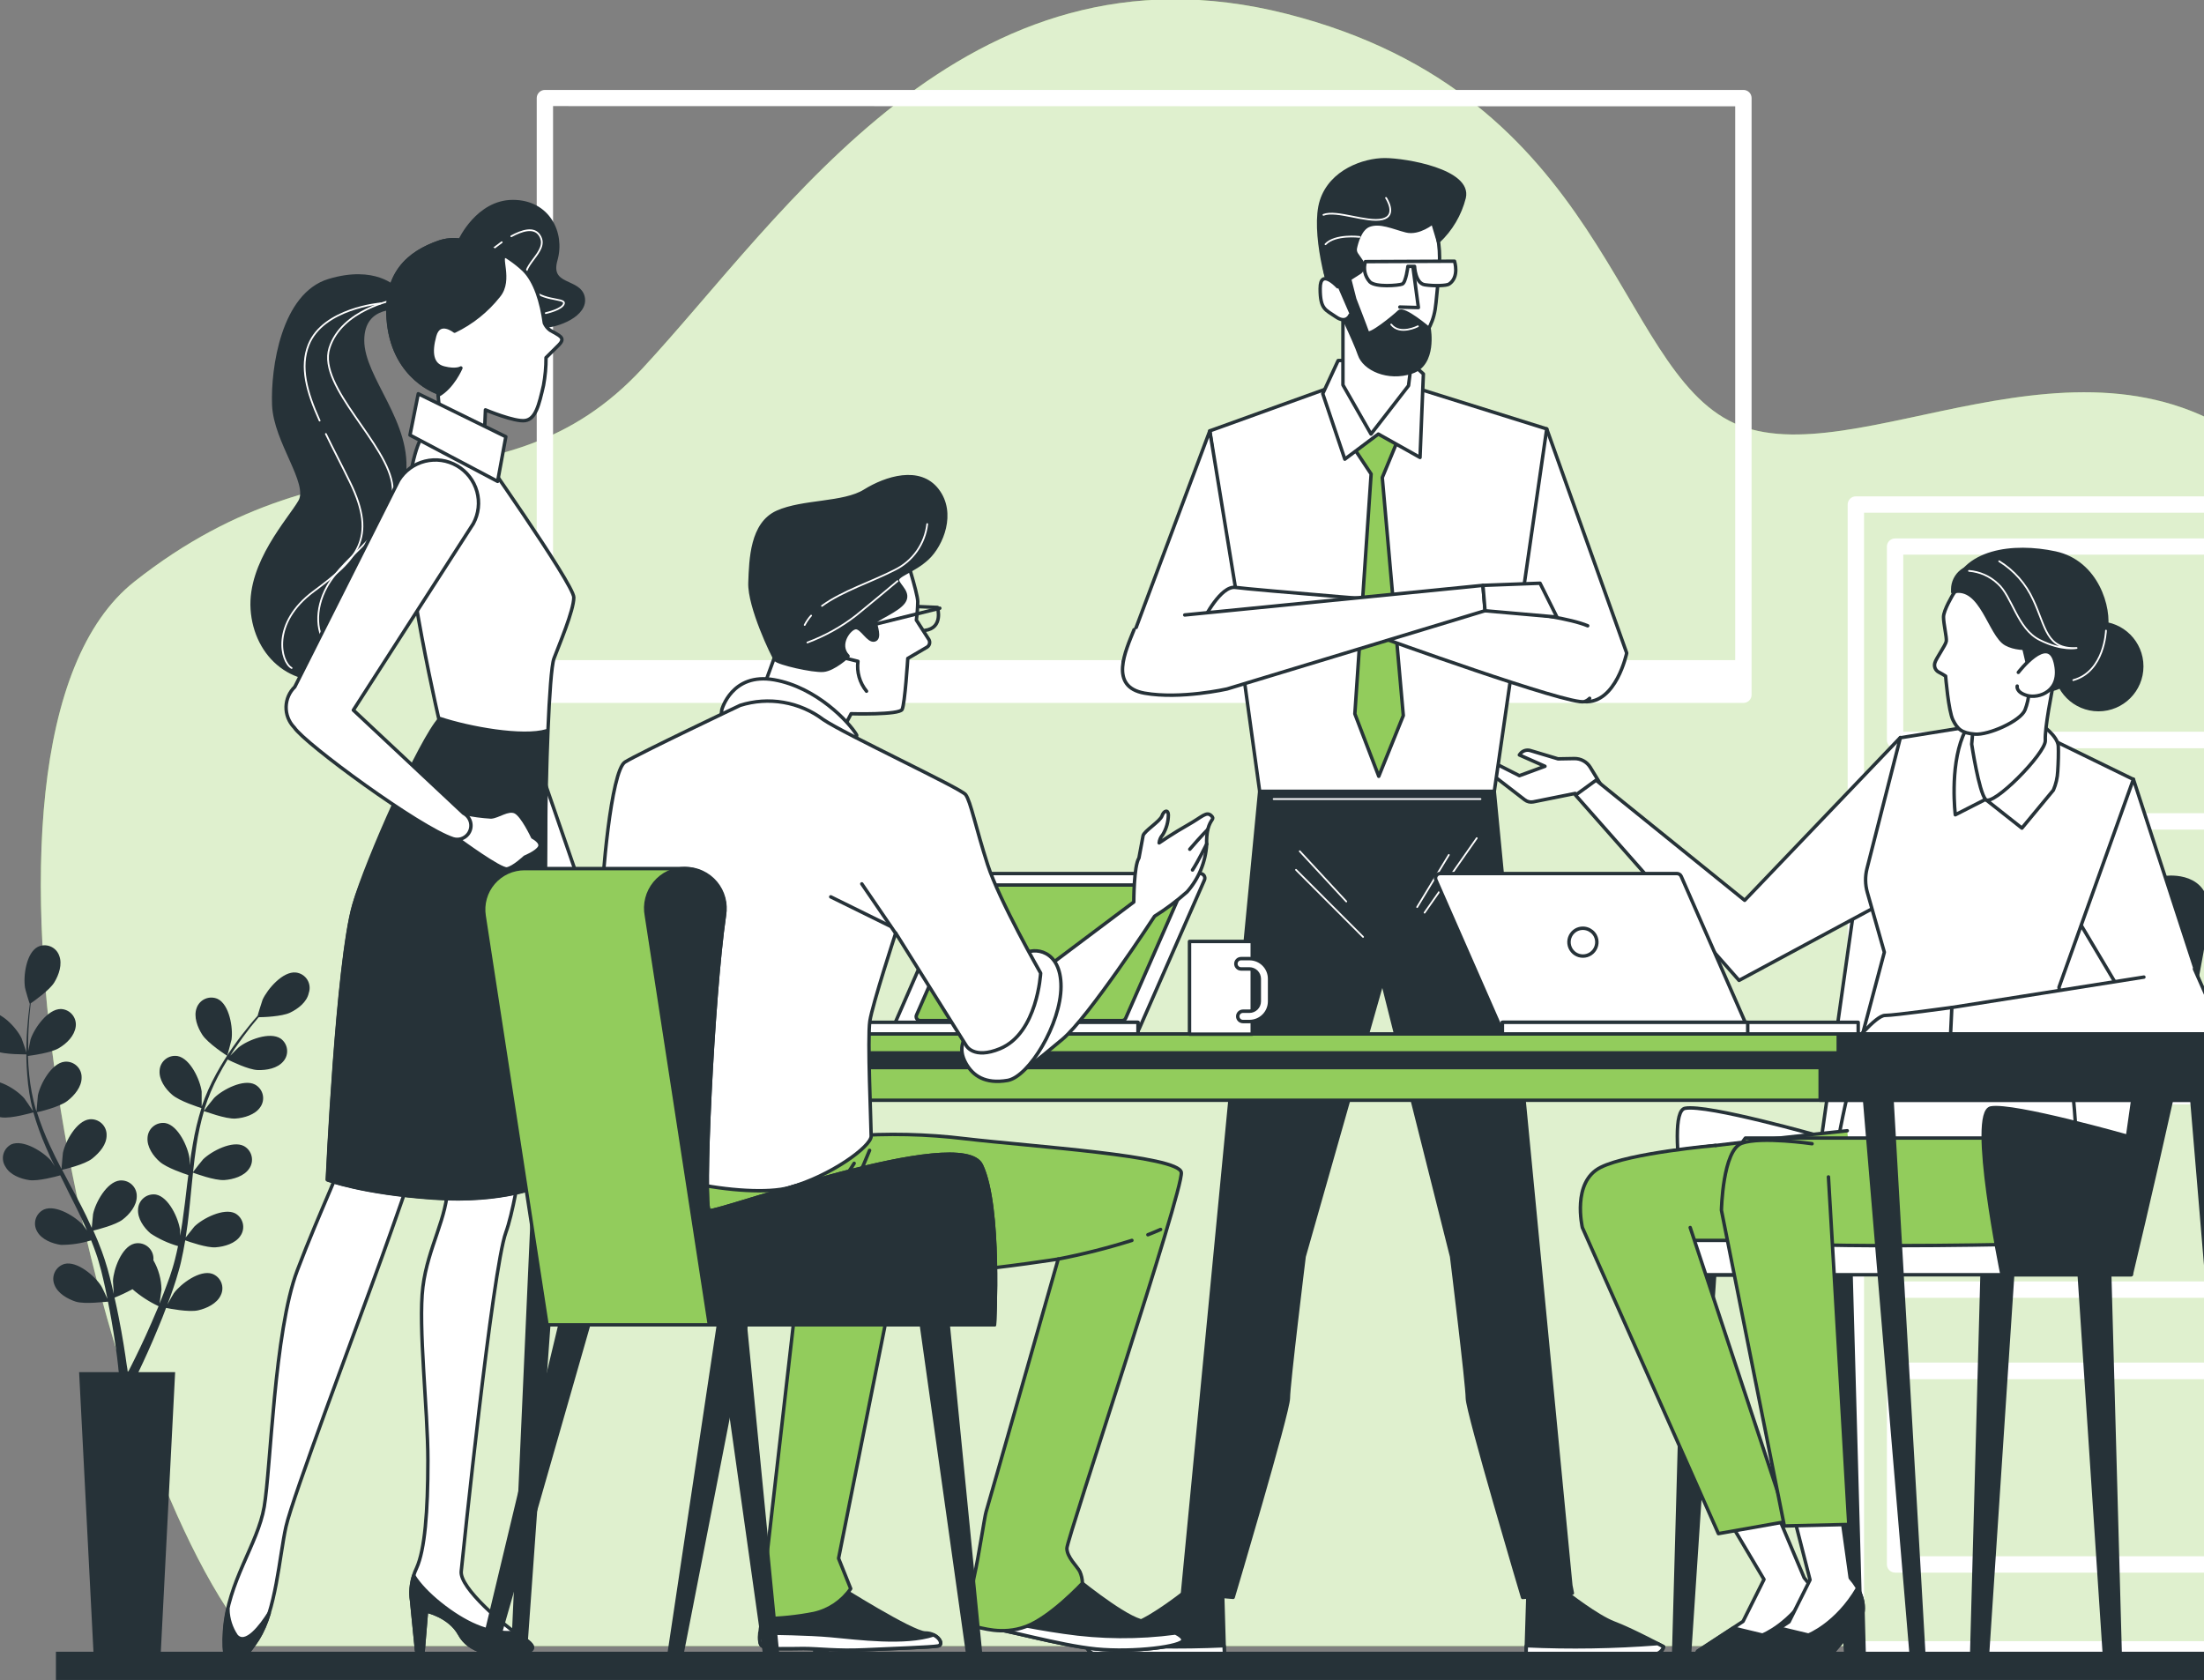 <svg width="640" height="488" viewBox="0 0 640 488" fill="none" xmlns="http://www.w3.org/2000/svg">
<rect x="0" y="0" width="640" height="488" fill="#808080" stroke="none"/>
<g clip-path="url(#clip0_225_40)">
<path d="M651.697 478.064C656.503 460.485 672.157 401.476 682.79 341.71C695.464 270.356 706.558 172.073 655.828 130.841C605.099 89.608 538.502 138.774 503.623 122.923C468.744 107.072 467.164 27.785 373.589 4.016C280.014 -19.752 227.72 62.663 186.504 107.056C145.289 151.448 99.266 121.327 39.056 168.896C-20.529 215.939 30.003 428.964 74.066 478.064H651.697Z" fill="#92CC5C"/>
<path opacity="0.7" d="M651.697 478.064C656.503 460.485 672.157 401.476 682.79 341.71C695.464 270.356 706.558 172.073 655.828 130.841C605.099 89.608 538.502 138.774 503.623 122.923C468.744 107.072 467.164 27.785 373.589 4.016C280.014 -19.752 227.72 62.663 186.504 107.056C145.289 151.448 99.266 121.327 39.056 168.896C-20.529 215.939 30.003 428.964 74.066 478.064H651.697Z" fill="white"/>
<path d="M668.108 144.157H538.897C538.269 144.161 537.669 144.412 537.225 144.856C536.782 145.299 536.531 145.9 536.526 146.527V479.019C536.526 479.649 536.776 480.254 537.22 480.701C537.664 481.148 538.266 481.401 538.897 481.406H668.108C668.741 481.406 669.348 481.154 669.795 480.707C670.243 480.259 670.494 479.652 670.494 479.019V146.527C670.49 145.897 670.237 145.294 669.789 144.85C669.342 144.406 668.738 144.157 668.108 144.157ZM665.737 476.649H541.283V148.914H665.737V476.649Z" fill="white"/>
<path d="M550.303 217.321H656.717C657.03 217.321 657.339 217.26 657.628 217.139C657.917 217.019 658.179 216.843 658.399 216.621C658.619 216.4 658.793 216.136 658.912 215.847C659.03 215.557 659.09 215.247 659.087 214.935V158.757C659.09 158.445 659.03 158.136 658.911 157.847C658.793 157.559 658.619 157.296 658.398 157.076C658.177 156.855 657.915 156.681 657.627 156.562C657.338 156.444 657.029 156.384 656.717 156.387H550.303C549.991 156.384 549.681 156.444 549.391 156.562C549.102 156.68 548.838 156.855 548.617 157.075C548.395 157.295 548.219 157.557 548.098 157.846C547.978 158.135 547.916 158.444 547.917 158.757V214.935C547.917 215.568 548.168 216.175 548.616 216.622C549.063 217.07 549.67 217.321 550.303 217.321ZM552.673 161.094H654.33V212.515H552.673V161.094Z" fill="white"/>
<path d="M550.303 297.12H656.717C657.029 297.122 657.338 297.062 657.627 296.944C657.915 296.825 658.177 296.651 658.398 296.43C658.619 296.21 658.793 295.947 658.911 295.659C659.03 295.37 659.09 295.061 659.087 294.749V238.571C659.09 238.259 659.03 237.949 658.912 237.659C658.793 237.37 658.619 237.106 658.399 236.885C658.179 236.663 657.917 236.487 657.628 236.367C657.339 236.246 657.03 236.185 656.717 236.185H550.303C549.67 236.185 549.063 236.436 548.616 236.884C548.168 237.331 547.917 237.938 547.917 238.571V294.749C547.916 295.062 547.978 295.371 548.098 295.66C548.219 295.949 548.395 296.211 548.617 296.431C548.838 296.651 549.102 296.826 549.391 296.944C549.681 297.062 549.991 297.122 550.303 297.12ZM552.673 240.942H654.33V292.379H552.673V240.942Z" fill="white"/>
<path d="M550.303 376.934H656.717C657.346 376.934 657.949 376.684 658.393 376.24C658.838 375.795 659.087 375.192 659.087 374.564V318.369C659.087 317.741 658.838 317.138 658.393 316.693C657.949 316.249 657.346 315.999 656.717 315.999H550.303C549.673 315.999 549.068 316.248 548.621 316.692C548.174 317.136 547.921 317.739 547.917 318.369V374.564C547.921 375.194 548.174 375.797 548.621 376.241C549.068 376.685 549.673 376.934 550.303 376.934ZM552.673 320.756H654.33V372.177H552.673V320.756Z" fill="white"/>
<path d="M550.303 456.749H656.717C657.03 456.749 657.339 456.687 657.628 456.567C657.917 456.446 658.179 456.27 658.399 456.049C658.619 455.827 658.794 455.563 658.912 455.274C659.03 454.985 659.09 454.675 659.088 454.362V398.118C659.09 397.806 659.03 397.497 658.912 397.208C658.793 396.92 658.619 396.658 658.398 396.437C658.178 396.217 657.915 396.042 657.627 395.924C657.338 395.805 657.029 395.746 656.717 395.748H550.303C549.991 395.746 549.681 395.805 549.391 395.924C549.102 396.042 548.839 396.216 548.617 396.436C548.395 396.657 548.219 396.919 548.099 397.207C547.979 397.496 547.917 397.805 547.917 398.118V454.296C547.908 454.615 547.963 454.932 548.079 455.23C548.195 455.527 548.369 455.798 548.592 456.026C548.815 456.255 549.081 456.437 549.375 456.561C549.669 456.685 549.984 456.749 550.303 456.749ZM552.674 400.571H654.331V451.992H552.674V400.571Z" fill="white"/>
<path d="M506.256 26.122H158.226C157.609 26.122 157.016 26.362 156.573 26.793C156.13 27.223 155.873 27.809 155.856 28.426V201.783C155.856 202.096 155.918 202.405 156.038 202.694C156.158 202.983 156.334 203.245 156.556 203.465C156.778 203.685 157.041 203.86 157.331 203.978C157.62 204.096 157.93 204.156 158.243 204.153H506.256C506.568 204.156 506.878 204.096 507.166 203.977C507.455 203.859 507.717 203.685 507.937 203.464C508.158 203.243 508.332 202.981 508.451 202.693C508.569 202.404 508.629 202.095 508.627 201.783V28.426C508.614 27.808 508.358 27.219 507.914 26.788C507.471 26.357 506.875 26.117 506.256 26.122ZM503.87 30.879V191.726H160.596V30.813L503.87 30.879Z" fill="white"/>
<path d="M584.524 368.951L577.034 482.064C576.993 482.639 576.736 483.177 576.315 483.571C575.894 483.965 575.339 484.185 574.763 484.187C574.46 484.188 574.16 484.127 573.88 484.008C573.601 483.89 573.349 483.716 573.139 483.498C572.928 483.28 572.764 483.021 572.655 482.738C572.547 482.455 572.497 482.153 572.508 481.85L575.586 368.951H584.524Z" fill="#263238" stroke="#263238" stroke-linecap="round" stroke-linejoin="round"/>
<path d="M603.683 368.951L611.172 482.064C611.21 482.638 611.463 483.176 611.882 483.57C612.3 483.964 612.853 484.184 613.427 484.187C613.731 484.188 614.032 484.127 614.312 484.008C614.592 483.89 614.846 483.717 615.057 483.499C615.269 483.281 615.435 483.023 615.545 482.74C615.655 482.456 615.708 482.154 615.699 481.85L612.588 369.017L603.683 368.951Z" fill="#263238" stroke="#263238" stroke-linecap="round" stroke-linejoin="round"/>
<path d="M528.593 368.951L536.082 482.064C536.12 482.638 536.373 483.176 536.792 483.57C537.21 483.964 537.762 484.184 538.337 484.187C538.641 484.188 538.942 484.127 539.222 484.008C539.502 483.89 539.755 483.717 539.967 483.499C540.179 483.281 540.345 483.023 540.455 482.74C540.565 482.456 540.617 482.154 540.609 481.85L537.481 369.017L528.593 368.951Z" fill="#263238" stroke="#263238" stroke-linecap="round" stroke-linejoin="round"/>
<path d="M497.993 368.951L490.504 482.064C490.463 482.639 490.206 483.177 489.785 483.571C489.363 483.965 488.809 484.185 488.233 484.187C487.929 484.185 487.63 484.123 487.351 484.004C487.072 483.885 486.819 483.712 486.608 483.494C486.397 483.277 486.231 483.019 486.12 482.737C486.008 482.455 485.955 482.153 485.961 481.85L489.089 369.017L497.993 368.951Z" fill="#263238" stroke="#263238" stroke-linecap="round" stroke-linejoin="round"/>
<path d="M628.472 254.916C628.472 254.916 553.744 252.118 547.423 252.118C541.102 252.118 539.637 254.916 539.637 254.916L528.971 330.122C528.971 330.122 495.804 320.657 489.303 321.892C482.801 323.126 492.512 370.317 492.512 370.317H530.041L530.716 367.486H615.452L637.953 260.299C636.587 255.393 628.472 254.916 628.472 254.916Z" fill="white" stroke="#263238" stroke-linecap="round" stroke-linejoin="round"/>
<path d="M600.029 301.959C600.029 301.959 607.633 351.339 598.91 357.1C597.56 357.989 590.235 362.202 583.388 361.511C577.89 360.951 539.045 361.511 539.045 361.511C539.045 361.511 533.646 351.24 532.559 343.668C531.473 336.097 539.966 303.605 539.966 303.605L600.029 301.959Z" fill="white" stroke="#263238" stroke-linecap="round" stroke-linejoin="round"/>
<path d="M536.411 328.41C536.411 328.41 480.184 334.253 477.534 335.833C474.884 337.414 462.72 348.03 464.81 354.927C466.901 361.824 461.633 362.35 466.456 363.42C471.279 364.49 539.637 364.474 539.637 364.474" fill="#92CC5C"/>
<path d="M536.411 328.41C536.411 328.41 480.184 334.253 477.534 335.833C474.884 337.414 462.72 348.03 464.81 354.927C466.901 361.824 461.633 362.35 466.456 363.42C471.279 364.49 539.637 364.474 539.637 364.474" stroke="#263238" stroke-linecap="round" stroke-linejoin="round"/>
<path d="M485.27 370.235H618.876V360.26H485.27V370.235Z" fill="white" stroke="#263238" stroke-linecap="round" stroke-linejoin="round"/>
<path d="M587.322 330.533H506.833C506.833 330.533 502.602 335.307 502.059 345.347C501.516 355.388 502.602 357.544 510.026 360.161C517.449 362.778 583.388 361.445 583.388 361.445" fill="#92CC5C"/>
<path d="M587.322 330.533H506.833C506.833 330.533 502.602 335.307 502.059 345.347C501.516 355.388 502.602 357.544 510.026 360.161C517.449 362.778 583.388 361.445 583.388 361.445" stroke="#263238" stroke-linecap="round" stroke-linejoin="round"/>
<path d="M523.902 458.263L515.474 438.297L501.664 440.914L512.232 458.724L506.141 470.921L492.973 479.529C492.973 479.529 491.443 481.044 498.027 480.533C504.611 480.023 518.272 480.533 518.272 480.533L526.881 470.41C526.881 470.41 530.008 465.258 523.902 458.263Z" fill="white" stroke="#263238" stroke-linecap="round" stroke-linejoin="round"/>
<path d="M527.589 466.987L527.934 480.04H525.877L523.128 473.521L527.589 466.987Z" fill="#263238" stroke="#263238" stroke-linecap="round" stroke-linejoin="round"/>
<path d="M518.289 480.599L526.897 470.476C526.897 470.476 529.119 466.707 526.058 461.275C519.935 471.744 511.787 474.888 511.787 474.888L503.294 472.847L492.99 479.595C492.99 479.595 491.459 481.109 498.043 480.599C504.627 480.089 518.289 480.599 518.289 480.599Z" fill="#263238" stroke="#263238" stroke-linecap="round" stroke-linejoin="round"/>
<path d="M490.8 356.524L519.029 441.869L498.997 445.424L459.493 356.54C459.493 356.54 456.317 343.273 464.794 339.043C473.27 334.813 498.207 332.673 498.207 332.673" fill="#92CC5C"/>
<path d="M490.8 356.524L519.029 441.869L498.997 445.424L459.493 356.54C459.493 356.54 456.317 343.273 464.794 339.043C473.27 334.813 498.207 332.673 498.207 332.673" stroke="#263238" stroke-linecap="round" stroke-linejoin="round"/>
<path d="M581.347 370.218C581.347 370.218 571.619 322.962 578.137 321.793C584.655 320.624 617.806 330.023 617.806 330.023L628.472 254.916C628.472 254.916 639.731 253.138 640.916 263.146C642.101 273.154 618.876 370.218 618.876 370.218H581.347Z" fill="#263238" stroke="#263238" stroke-linecap="round" stroke-linejoin="round"/>
<path d="M466.802 231.082L461.781 222.852C461.298 222.064 460.617 221.415 459.805 220.971C458.994 220.526 458.081 220.301 457.156 220.317L452.432 220.399L444.35 217.98C443.837 217.83 443.291 217.836 442.781 217.997C442.271 218.159 441.82 218.468 441.486 218.885L441.19 219.264L448.63 222.556L441.206 225.288L433.322 221.288C433.011 221.129 432.654 221.085 432.314 221.163C431.974 221.241 431.672 221.437 431.462 221.716C431.223 222.027 431.116 222.419 431.166 222.808C431.215 223.196 431.416 223.55 431.726 223.79L442.754 232.3C443.099 232.569 443.499 232.761 443.924 232.863C444.35 232.965 444.793 232.975 445.223 232.893L457.42 230.44L460.827 234.16L466.802 231.082Z" fill="white" stroke="#263238" stroke-linecap="round" stroke-linejoin="round"/>
<path d="M551.834 214.194L506.619 261.484L463.46 226.605L457.502 230.934L504.989 284.742L546.155 262.57L551.834 214.194Z" fill="white" stroke="#263238" stroke-linecap="round" stroke-linejoin="round"/>
<path d="M619.485 226.276L643.187 299.111L622.744 299.704L602.416 265.516C602.416 265.516 613.839 231.033 619.485 226.276Z" fill="white" stroke="#263238" stroke-linecap="round" stroke-linejoin="round"/>
<path d="M593.692 213.766L619.485 226.358L597.889 286.75L600.441 303.588L539.967 303.687L547.176 276.561L542.238 259.179C541.597 256.924 541.563 254.539 542.139 252.266L551.818 214.276L577.232 210.194L593.692 213.766Z" fill="white" stroke="#263238" stroke-linecap="round" stroke-linejoin="round"/>
<path d="M592.457 210.227C592.457 210.227 597.527 213.651 597.692 216.696C597.774 218.49 597.692 221.634 597.527 224.037C597.436 225.915 597.007 227.761 596.26 229.485L587.124 240.514L576.557 232.168L567.784 236.645C567.784 236.645 566.138 223.198 569.973 213.815C573.808 204.433 590.499 207.873 592.457 210.227Z" fill="white" stroke="#263238" stroke-linecap="round" stroke-linejoin="round"/>
<path d="M599.716 184.138C599.716 184.138 597.642 191.594 596.671 196.532C595.7 201.47 593.741 211.346 593.922 215.05C594.103 218.753 578.516 234.522 576.557 232.168C574.598 229.815 572.541 216.136 572.541 216.136L574.483 194.014C574.483 194.014 594.795 171.513 599.716 184.138Z" fill="white" stroke="#263238" stroke-linecap="round" stroke-linejoin="round"/>
<path d="M567.142 172.616C567.142 172.616 564.36 177.208 564.36 179.2C564.36 181.192 565.331 185.093 565.167 186.228C565.002 187.364 562.237 191.166 561.875 192.45C561.693 192.973 561.708 193.544 561.917 194.056C562.126 194.568 562.515 194.986 563.011 195.232C563.683 195.576 564.337 195.955 564.969 196.368C564.969 196.368 565.792 206.507 567.109 209.124C568.426 211.741 569.562 212.894 573.479 213.223C577.397 213.552 586.729 209.454 588.03 206.178C589.33 202.902 589.511 198.985 589.676 194.244C589.84 189.504 586.565 182.722 584.112 176.254C581.66 169.785 571.389 166.23 567.142 172.616Z" fill="white" stroke="#263238" stroke-linecap="round" stroke-linejoin="round"/>
<path d="M609.362 206.096C616.298 206.096 621.921 200.473 621.921 193.537C621.921 186.601 616.298 180.978 609.362 180.978C602.426 180.978 596.803 186.601 596.803 193.537C596.803 200.473 602.426 206.096 609.362 206.096Z" fill="#263238" stroke="#263238" stroke-linecap="round" stroke-linejoin="round"/>
<path d="M567.076 171.908C567.076 171.908 572.129 167.546 581.215 176.221C590.301 184.895 586.845 197.438 592.918 200.038C598.992 202.639 610.234 189.636 611.535 183.15C612.835 176.665 608.934 163.217 596.803 160.617C584.672 158.016 569.809 159.794 567.076 171.908Z" fill="#263238" stroke="#263238" stroke-linecap="round" stroke-linejoin="round"/>
<path d="M567.076 171.908C566.968 170.888 567.095 169.857 567.445 168.893C567.796 167.929 568.362 167.058 569.1 166.345C569.838 165.633 570.728 165.098 571.704 164.781C572.679 164.465 573.714 164.375 574.73 164.518C582.96 164.962 583.816 177.949 588.145 183.151C592.474 188.352 594.647 187.479 594.647 187.479C594.647 187.479 587.289 189.636 582.516 187.035C577.742 184.434 575.438 169.769 567.076 171.908Z" fill="#263238" stroke="#263238" stroke-linecap="round" stroke-linejoin="round"/>
<path d="M580.524 163.003C584.854 165.678 588.292 169.58 590.4 174.213C594.136 182.13 594.136 188.665 603.008 188.204C603.008 188.204 598.811 189.142 592.276 185.866C585.742 182.591 584.343 173.274 580.145 169.538C577.856 167.371 574.893 166.052 571.751 165.802" stroke="white" stroke-width="0.5" stroke-linecap="round" stroke-linejoin="round"/>
<path d="M611.535 183.15C611.535 183.15 611.156 195.035 602.037 197.536" stroke="white" stroke-width="0.5" stroke-linecap="round" stroke-linejoin="round"/>
<path d="M586.087 195.281C586.087 195.281 594.778 183.908 596.819 192.401C598.86 200.894 591.881 202.968 588.589 201.997C585.297 201.026 585.758 199.265 585.758 199.265" fill="white"/>
<path d="M586.087 195.281C586.087 195.281 594.778 183.908 596.819 192.401C598.86 200.894 591.881 202.968 588.589 201.997C585.297 201.026 585.758 199.265 585.758 199.265" stroke="#263238" stroke-linecap="round" stroke-linejoin="round"/>
<path d="M566.747 292.609C566.747 292.609 550.155 294.914 547.39 294.914C544.625 294.914 537.711 303.67 537.711 303.67H568.13L566.747 292.609Z" fill="white" stroke="#263238" stroke-linecap="round" stroke-linejoin="round"/>
<path d="M637.229 281.449L643.187 294.881C643.454 295.671 643.531 296.514 643.411 297.34C643.29 298.166 642.977 298.952 642.496 299.633C642.014 300.315 641.379 300.874 640.641 301.263C639.903 301.653 639.084 301.863 638.249 301.876L566.319 302.288L566.78 292.609L622.546 283.787" fill="white"/>
<path d="M637.229 281.449L643.187 294.881C643.454 295.671 643.531 296.514 643.411 297.34C643.29 298.166 642.977 298.952 642.496 299.633C642.014 300.315 641.379 300.874 640.641 301.263C639.903 301.653 639.084 301.863 638.249 301.876L566.319 302.288L566.78 292.609L622.546 283.787" stroke="#263238" stroke-linecap="round" stroke-linejoin="round"/>
<path d="M540.954 466.987L541.3 480.04H539.242L536.493 473.521L540.954 466.987Z" fill="#263238" stroke="#263238" stroke-linecap="round" stroke-linejoin="round"/>
<path d="M537.267 458.263L534.617 439.268L520.824 440.157L525.597 458.855L519.507 471.052L506.339 479.661C506.339 479.661 504.825 481.175 511.409 480.665C517.993 480.155 531.654 480.665 531.654 480.665L540.263 470.542C540.263 470.542 543.374 465.258 537.267 458.263Z" fill="white" stroke="#263238" stroke-linecap="round" stroke-linejoin="round"/>
<path d="M531.654 480.599L540.263 470.476C540.263 470.476 542.485 466.707 539.407 461.275C533.284 471.744 525.136 474.888 525.136 474.888L516.659 472.847L506.339 479.595C506.339 479.595 504.825 481.109 511.409 480.599C517.993 480.089 531.654 480.599 531.654 480.599Z" fill="#263238" stroke="#263238" stroke-linecap="round" stroke-linejoin="round"/>
<path d="M530.946 341.825L536.855 442.758L518.14 443.202L499.87 351.503C499.87 351.503 500.216 334.039 505.795 332.031C511.375 330.023 526.189 332.179 526.189 332.179" fill="#92CC5C"/>
<path d="M530.946 341.825L536.855 442.758L518.14 443.202L499.87 351.503C499.87 351.503 500.216 334.039 505.795 332.031C511.375 330.023 526.189 332.179 526.189 332.179" stroke="#263238" stroke-linecap="round" stroke-linejoin="round"/>
<path d="M449.14 124.569L472.365 189.669C472.365 189.669 469.304 204.4 460.086 203.791C450.869 203.182 448.416 190.278 445.964 188.434C443.511 186.591 439.824 172.468 439.824 172.468L449.14 124.569Z" fill="white" stroke="#263238" stroke-linecap="round" stroke-linejoin="round"/>
<path d="M389.061 111.517L351.302 125.145L365.787 229.848H433.915L449.14 124.569L408.385 111.813L389.061 111.517Z" fill="white" stroke="#263238" stroke-linecap="round" stroke-linejoin="round"/>
<path d="M392.699 129.458L398.147 137.672L393.423 207.33L400.369 225.469L407.496 207.824L401.39 138.709L406.295 126.841L399.497 117.903L392.699 129.458Z" fill="#92CC5C" stroke="#263238" stroke-linecap="round" stroke-linejoin="round"/>
<path d="M400.238 126.067L390.51 133.359L384.107 114.348L388.568 104.719L408.468 104.241L413.323 108.603L412.352 132.865L400.238 126.067Z" fill="white" stroke="#263238" stroke-linecap="round" stroke-linejoin="round"/>
<path d="M410.525 99.781L409.011 112.01L398.114 126.067L389.967 111.813V88.884C389.967 88.884 404.237 92.456 410.525 99.781Z" fill="white" stroke="#263238" stroke-linecap="round" stroke-linejoin="round"/>
<path d="M384.37 74.366C384.37 63.256 392.469 54.252 402.476 54.252C412.484 54.252 418.031 63.75 418.031 74.86C418.031 78.448 417.29 84.605 416.994 87.88C416.484 93.476 414.788 95.847 411.48 100.867C400.633 117.327 391.728 93.18 387.168 85.065C385.323 81.802 384.359 78.115 384.37 74.366Z" fill="white" stroke="#263238" stroke-linecap="round" stroke-linejoin="round"/>
<path d="M410.344 77.856L411.875 89.328L406.492 89.18" fill="white"/>
<path d="M410.344 77.856L411.875 89.328L406.492 89.18" stroke="#263238" stroke-linecap="round" stroke-linejoin="round"/>
<path d="M422.36 75.864L396.485 75.98C396.167 76.986 396.118 78.058 396.343 79.089C396.569 80.12 397.06 81.074 397.769 81.856C399.415 83.502 406.114 82.926 407.184 82.498C408.254 82.07 408.83 77.362 408.83 77.362H410.756C410.756 77.362 410.97 82.3 413.735 82.712C416.5 83.123 420.105 82.991 420.796 82.498C423.858 80.44 422.36 75.864 422.36 75.864Z" fill="white" stroke="#263238" stroke-linecap="round" stroke-linejoin="round"/>
<path d="M387.563 86.925C387.563 86.925 393.39 98.859 394.773 102.99C396.155 107.122 403.003 110.348 409.932 108.043C416.862 105.739 414.986 95.484 414.986 95.484C414.986 95.484 407.628 89.197 406.262 90.546C404.896 91.896 397.522 97.904 397.061 96.522C396.6 95.139 393.39 86.876 393.39 86.876L391.892 81.016L394.97 79.041C395.415 78.671 395.704 78.147 395.78 77.574C395.856 77.001 395.714 76.42 395.382 75.947L393.933 73.856C393.755 73.6 393.629 73.311 393.564 73.005C393.499 72.7 393.496 72.385 393.555 72.078C393.933 70.284 394.97 66.564 397.374 65.494C400.666 64.128 404.665 66.12 408.352 67.042C412.039 67.963 416.039 64.638 416.039 64.638L417.685 70.103C421.335 66.678 423.928 62.28 425.158 57.429C427.002 49.611 408.155 46.401 402.114 46.401C396.073 46.401 386.493 49.693 383.728 58.351C380.963 67.009 385.934 85.378 387.563 86.925Z" fill="#263238" stroke="#263238" stroke-linecap="round" stroke-linejoin="round"/>
<path d="M402.476 57.478C402.476 57.478 405.9 62.614 401.406 63.684C396.913 64.754 388.156 60.902 384.304 62.4" stroke="white" stroke-width="0.5" stroke-linecap="round" stroke-linejoin="round"/>
<path d="M394.773 68.803C394.773 68.803 387.728 67.947 384.897 70.943" stroke="white" stroke-width="0.5" stroke-linecap="round" stroke-linejoin="round"/>
<path d="M411.727 94.76C411.727 94.76 406.542 97.46 403.974 94.25" stroke="white" stroke-width="0.5" stroke-linecap="round" stroke-linejoin="round"/>
<path d="M388.436 83.288C388.436 83.288 383.35 77.691 383.35 83.798C383.35 89.904 384.88 89.904 387.925 92.028C390.971 94.151 392.008 91.518 392.008 91.518" fill="white"/>
<path d="M388.436 83.288C388.436 83.288 383.35 77.691 383.35 83.798C383.35 89.904 384.88 89.904 387.925 92.028C390.971 94.151 392.008 91.518 392.008 91.518" stroke="#263238" stroke-linecap="round" stroke-linejoin="round"/>
<path d="M456.35 462.707H456.58L456.136 460.469L433.915 229.864H365.787L343.385 462.691H343.632L358.084 463.925C358.084 463.925 374.116 410.101 374.116 406.085C374.116 402.069 378.691 364.935 378.691 364.935L401.423 285.021L421.52 364.935C421.52 364.935 426.096 402.151 426.096 406.085C426.096 410.019 442.145 463.958 442.145 463.958L455.741 462.789H456.35V462.707Z" fill="#263238" stroke="#263238" stroke-linecap="round" stroke-linejoin="round"/>
<path d="M428.829 243.427L413.669 265.072" stroke="white" stroke-width="0.5" stroke-linecap="round" stroke-linejoin="round"/>
<path d="M420.714 248.299L411.513 263.459" stroke="white" stroke-width="0.5" stroke-linecap="round" stroke-linejoin="round"/>
<path d="M377.424 247.229L390.938 261.829" stroke="white" stroke-width="0.5" stroke-linecap="round" stroke-linejoin="round"/>
<path d="M376.338 252.628L395.81 272.117" stroke="white" stroke-width="0.5" stroke-linecap="round" stroke-linejoin="round"/>
<path d="M369.836 232.07H429.915" stroke="white" stroke-width="0.5" stroke-linecap="round" stroke-linejoin="round"/>
<path d="M343.632 462.691C343.632 462.691 334.957 469.522 329.953 471.398C324.95 473.274 315.6 478.262 315.6 478.262C315.6 478.262 315.6 481.389 323.715 481.389H355.565L355.022 462.691H343.632Z" fill="#263238" stroke="#263238" stroke-linecap="round" stroke-linejoin="round"/>
<path d="M355.45 477.982C342.731 478.563 329.989 478.36 317.296 477.373L315.65 478.262C315.65 478.262 315.65 481.389 323.764 481.389H355.615L355.45 477.982Z" fill="white" stroke="#263238" stroke-linecap="round" stroke-linejoin="round"/>
<path d="M455.033 462.691C455.033 462.691 463.724 469.522 468.711 471.398C473.699 473.274 483.081 478.262 483.081 478.262C483.081 478.262 483.081 481.389 474.95 481.389H443.116L443.692 462.691H455.033Z" fill="#263238" stroke="#263238" stroke-linecap="round" stroke-linejoin="round"/>
<path d="M443.215 477.982C455.933 478.563 468.676 478.36 481.369 477.373L483.015 478.262C483.015 478.262 483.015 481.389 474.884 481.389H443.116L443.215 477.982Z" fill="white" stroke="#263238" stroke-linecap="round" stroke-linejoin="round"/>
<path d="M351.302 125.146L326.217 192.121H350.282L359.269 173.851L351.302 125.146Z" fill="white" stroke="#263238" stroke-linecap="round" stroke-linejoin="round"/>
<path d="M461.041 181.751C451 177.603 418.788 175.546 417.109 175.546C415.43 175.546 363.071 171.233 358.775 170.608C354.479 169.982 349.557 179.826 349.557 179.826L372.272 179.2L399.909 184.731C399.909 184.731 455.873 204.993 460.086 203.775C460.661 203.583 461.18 203.256 461.601 202.82" fill="white"/>
<path d="M461.041 181.751C451 177.603 418.788 175.546 417.109 175.546C415.43 175.546 363.071 171.233 358.775 170.608C354.479 169.982 349.557 179.826 349.557 179.826L372.272 179.2L399.909 184.731C399.909 184.731 455.873 204.993 460.086 203.775C460.661 203.583 461.18 203.256 461.601 202.82" stroke="#263238" stroke-linecap="round" stroke-linejoin="round"/>
<path d="M344.027 178.608L430.606 170.015L431.232 177.373L356.306 200.104C356.306 200.104 342.809 203.166 332.357 201.322C321.905 199.479 326.843 189.043 329.295 182.904" fill="white"/>
<path d="M344.027 178.608L430.606 170.015L431.232 177.373L356.306 200.104C356.306 200.104 342.809 203.166 332.357 201.322C321.905 199.479 326.843 189.043 329.295 182.904" stroke="#263238" stroke-linecap="round" stroke-linejoin="round"/>
<path d="M430.623 170.015L447.198 169.39L452.103 179.217L431.232 177.389L430.623 170.015Z" fill="white" stroke="#263238" stroke-linecap="round" stroke-linejoin="round"/>
<path d="M541.02 314.435L555.159 482.772C555.196 483.023 555.285 483.263 555.418 483.479C555.552 483.694 555.728 483.88 555.936 484.025C556.144 484.17 556.38 484.271 556.628 484.321C556.877 484.372 557.133 484.371 557.381 484.319C557.805 484.214 558.176 483.96 558.427 483.603C558.678 483.246 558.792 482.811 558.747 482.377L549.118 314.485L541.02 314.435Z" fill="#263238" stroke="#263238" stroke-linecap="round" stroke-linejoin="round"/>
<path d="M636.044 314.435L650.232 483.331C650.267 483.583 650.354 483.825 650.487 484.042C650.62 484.259 650.796 484.446 651.005 484.591C651.214 484.736 651.45 484.837 651.699 484.886C651.949 484.936 652.206 484.933 652.454 484.879C652.878 484.774 653.249 484.52 653.5 484.163C653.751 483.806 653.865 483.37 653.82 482.936L644.158 314.435H636.044Z" fill="#263238" stroke="#263238" stroke-linecap="round" stroke-linejoin="round"/>
<path d="M243.901 314.435L236.51 481.307C236.469 481.745 236.586 482.182 236.839 482.542C237.093 482.901 237.466 483.158 237.893 483.266C238.137 483.328 238.392 483.338 238.641 483.294C238.889 483.249 239.125 483.152 239.333 483.008C239.541 482.865 239.715 482.678 239.844 482.461C239.973 482.244 240.054 482.002 240.082 481.751L252.048 314.435H243.901Z" fill="#263238" stroke="#263238" stroke-linecap="round" stroke-linejoin="round"/>
<path d="M156.317 314.435L148.877 480.681C148.84 481.121 148.961 481.559 149.217 481.917C149.473 482.276 149.849 482.532 150.276 482.64C150.521 482.7 150.775 482.708 151.022 482.662C151.27 482.616 151.505 482.519 151.712 482.376C151.919 482.232 152.093 482.047 152.223 481.832C152.353 481.616 152.435 481.375 152.465 481.126L164.382 314.369L156.317 314.435Z" fill="#263238" stroke="#263238" stroke-linecap="round" stroke-linejoin="round"/>
<path d="M654.545 305.103H151.05V319.554H654.545V305.103Z" fill="#92CC5C" stroke="#263238" stroke-linecap="round" stroke-linejoin="round"/>
<path d="M654.545 305.103H151.05V310.057H654.545V305.103Z" fill="#263238" stroke="#263238" stroke-linecap="round" stroke-linejoin="round"/>
<path d="M654.528 305.103H528.543V319.554H654.528V305.103Z" fill="#263238" stroke="#263238" stroke-linecap="round" stroke-linejoin="round"/>
<path d="M659.022 300.296H146.556V305.81H659.022V300.296Z" fill="#92CC5C" stroke="#263238" stroke-linecap="round" stroke-linejoin="round"/>
<path d="M659.005 300.296H533.794V305.81H659.005V300.296Z" fill="#263238" stroke="#263238" stroke-linecap="round" stroke-linejoin="round"/>
<path d="M260.706 299.802H329.476C329.738 299.804 329.995 299.729 330.215 299.585C330.435 299.442 330.607 299.237 330.711 298.996L349.755 255.574C349.842 255.371 349.878 255.149 349.858 254.928C349.838 254.707 349.763 254.495 349.641 254.31C349.518 254.126 349.352 253.975 349.156 253.87C348.96 253.766 348.742 253.713 348.52 253.714H279.751C279.493 253.714 279.241 253.789 279.025 253.929C278.808 254.069 278.637 254.269 278.532 254.504L259.554 297.926C259.465 298.124 259.426 298.341 259.441 298.557C259.455 298.774 259.521 298.983 259.635 299.168C259.748 299.353 259.905 299.508 260.092 299.618C260.279 299.729 260.49 299.792 260.706 299.802Z" fill="white" stroke="#263238" stroke-linecap="round" stroke-linejoin="round"/>
<path d="M267.159 296.412H325.838C326.058 296.411 326.273 296.348 326.457 296.228C326.641 296.108 326.786 295.937 326.875 295.737L343.121 258.685C343.209 258.51 343.251 258.316 343.241 258.12C343.232 257.925 343.172 257.735 343.068 257.569C342.964 257.404 342.818 257.268 342.646 257.175C342.474 257.082 342.28 257.035 342.085 257.039H283.405C283.18 257.038 282.961 257.102 282.773 257.225C282.586 257.348 282.439 257.524 282.351 257.731L266.138 294.815C266.062 294.987 266.029 295.174 266.044 295.362C266.058 295.549 266.118 295.73 266.219 295.888C266.32 296.046 266.459 296.177 266.623 296.268C266.787 296.359 266.971 296.409 267.159 296.412Z" fill="#92CC5C" stroke="#263238" stroke-linecap="round" stroke-linejoin="round"/>
<path d="M330.431 296.922H227.111V300.296H330.431V296.922Z" fill="white" stroke="#263238" stroke-linecap="round" stroke-linejoin="round"/>
<path d="M330.447 296.922H280.359V300.296H330.447V296.922Z" fill="white" stroke="#263238" stroke-linecap="round" stroke-linejoin="round"/>
<path d="M363.631 273.433H345.409V300.362H363.631V273.433Z" fill="white" stroke="#263238" stroke-linecap="round" stroke-linejoin="round"/>
<path d="M362.824 296.692H360.915C360.518 296.692 360.137 296.534 359.856 296.253C359.575 295.972 359.417 295.591 359.417 295.194C359.417 294.796 359.575 294.415 359.856 294.135C360.137 293.854 360.518 293.696 360.915 293.696H362.824C363.578 293.691 364.3 293.39 364.833 292.857C365.366 292.324 365.667 291.602 365.672 290.848V284.264C365.667 283.51 365.366 282.789 364.833 282.255C364.3 281.722 363.578 281.421 362.824 281.417H360.372C360.175 281.417 359.98 281.378 359.798 281.303C359.617 281.227 359.452 281.117 359.313 280.978C359.173 280.839 359.063 280.674 358.988 280.492C358.913 280.31 358.874 280.115 358.874 279.919C358.874 279.722 358.913 279.527 358.988 279.346C359.063 279.164 359.173 278.999 359.313 278.86C359.452 278.721 359.617 278.61 359.798 278.535C359.98 278.46 360.175 278.421 360.372 278.421H362.824C363.592 278.421 364.351 278.572 365.06 278.866C365.769 279.159 366.413 279.59 366.956 280.132C367.499 280.675 367.929 281.319 368.223 282.028C368.516 282.737 368.667 283.497 368.667 284.264V290.848C368.667 291.616 368.516 292.375 368.223 293.084C367.929 293.793 367.499 294.437 366.956 294.98C366.413 295.523 365.769 295.953 365.06 296.247C364.351 296.54 363.592 296.692 362.824 296.692Z" fill="white" stroke="#263238" stroke-linecap="round" stroke-linejoin="round"/>
<path d="M505.993 299.802H437.223C436.964 299.801 436.71 299.724 436.494 299.581C436.278 299.438 436.108 299.234 436.005 298.996L416.961 255.574C416.874 255.372 416.838 255.151 416.858 254.932C416.877 254.713 416.95 254.501 417.07 254.317C417.191 254.133 417.355 253.982 417.549 253.876C417.742 253.771 417.959 253.715 418.179 253.714H486.949C487.209 253.713 487.464 253.787 487.683 253.927C487.902 254.067 488.076 254.268 488.183 254.504L507.228 297.926C507.314 298.131 507.349 298.353 507.329 298.575C507.309 298.796 507.235 299.009 507.112 299.194C506.99 299.38 506.824 299.533 506.629 299.639C506.434 299.745 506.215 299.801 505.993 299.802Z" fill="white" stroke="#263238" stroke-linecap="round" stroke-linejoin="round"/>
<path d="M436.269 300.296H539.588V296.922H436.269V300.296Z" fill="white" stroke="#263238" stroke-linecap="round" stroke-linejoin="round"/>
<path d="M436.269 300.296H507.508V296.922H436.269V300.296Z" fill="white" stroke="#263238" stroke-linecap="round" stroke-linejoin="round"/>
<path d="M463.23 271.738C463.603 272.443 463.759 273.242 463.68 274.035C463.6 274.828 463.288 275.58 462.783 276.197C462.278 276.814 461.602 277.268 460.839 277.502C460.077 277.736 459.263 277.74 458.499 277.513C457.735 277.286 457.054 276.839 456.543 276.227C456.032 275.615 455.713 274.866 455.626 274.073C455.539 273.281 455.687 272.48 456.053 271.772C456.419 271.064 456.986 270.479 457.683 270.092C458.637 269.577 459.757 269.46 460.797 269.769C461.836 270.077 462.711 270.786 463.23 271.738Z" fill="white" stroke="#263238" stroke-linecap="round" stroke-linejoin="round"/>
<path d="M141.651 143.926L146.721 194.014L169.765 260.726L161.88 265.236L134.82 204.17L121.306 151.745C121.306 151.745 120.171 135.976 125.816 133.639C131.462 131.301 139.396 133.787 141.651 143.926Z" fill="white" stroke="#263238" stroke-linecap="round" stroke-linejoin="round"/>
<path d="M169.831 260.792C169.831 260.792 174.9 271.508 175.476 274.322C176.053 277.137 176.629 282.882 174.407 285.449C171.724 288.544 169.271 286.157 169.271 286.157C169.271 286.157 162.506 284.511 162.506 278.832C162.506 273.154 161.946 265.302 161.946 265.302L169.831 260.792Z" fill="white" stroke="#263238" stroke-linecap="round" stroke-linejoin="round"/>
<path d="M164.3 277.598L173.797 280.067" stroke="#263238" stroke-linecap="round" stroke-linejoin="round"/>
<path d="M166.572 271.195L169.271 275.441C169.271 275.441 162.983 286.19 166.358 283.375C169.732 280.561 176.036 277.137 175.476 274.322C174.523 271.369 173.265 268.522 171.724 265.829" fill="white"/>
<path d="M166.572 271.195L169.271 275.441C169.271 275.441 162.983 286.19 166.358 283.375C169.732 280.561 176.036 277.137 175.476 274.322C174.523 271.369 173.265 268.522 171.724 265.829" stroke="#263238" stroke-linecap="round" stroke-linejoin="round"/>
<path d="M114.706 83.732C114.706 83.732 108.912 77.477 95.546 81.493C82.181 85.51 79.086 106.908 79.498 117.59C79.909 128.273 90.197 140.321 87.086 145.671C83.975 151.02 72.371 163.497 73.26 176.945C74.148 190.393 85.292 201.01 101.34 196.104C117.389 191.199 114.706 171.563 111.513 164.386C108.319 157.209 115.084 154.131 117.307 138.527C119.529 122.923 105.274 110.002 105.274 98.859C105.274 87.715 116.796 89.509 116.796 89.509L114.706 83.732Z" fill="#263238" stroke="#263238" stroke-linecap="round" stroke-linejoin="round"/>
<path d="M94.625 126.034C96.732 130.38 99.184 135.021 101.62 140.025C109.752 156.617 103.398 162.608 91.037 171.793C78.675 180.978 81.506 192.269 84.683 194.014" stroke="white" stroke-width="0.5" stroke-linecap="round" stroke-linejoin="round"/>
<path d="M110.459 88.127C110.459 88.127 93.868 89.542 89.621 100.126C87.053 106.562 89.028 113.771 92.814 122.166" stroke="white" stroke-width="0.5" stroke-linecap="round" stroke-linejoin="round"/>
<path d="M98.328 189.882C99.605 190.362 100.966 190.575 102.328 190.508" stroke="white" stroke-width="0.5" stroke-linecap="round" stroke-linejoin="round"/>
<path d="M114.706 87.024C114.706 87.024 99.168 89.839 95.645 101.13C92.123 112.422 112.945 129.112 113.998 141.391C115.052 153.67 100.221 160.847 94.954 170.377C91.251 177.06 91.662 184.418 95.563 188.121" stroke="white" stroke-width="0.5" stroke-linecap="round" stroke-linejoin="round"/>
<path d="M154.572 314.287C154.572 314.287 150.737 347.405 146.885 357.972C143.034 368.539 134.409 451.58 133.931 456.386C133.454 461.193 146.408 472.221 151.692 475.595C156.975 478.969 154.572 479.908 148.811 480.385C143.05 480.862 136.334 479.908 133.454 474.624C130.573 469.34 123.841 467.908 123.841 467.908L122.887 479.43H120.961L119.529 465.028C119.039 461.758 119.538 458.416 120.961 455.432C123.364 450.148 124.253 439.103 124.253 424.158C124.253 409.212 121.372 385.263 122.804 373.741C124.236 362.219 130.014 353.577 130.014 343.981C130.014 334.385 130.491 319.982 130.491 319.982L154.572 314.287Z" fill="white" stroke="#263238" stroke-linecap="round" stroke-linejoin="round"/>
<path d="M119.529 465.028C119.147 462.551 119.355 460.018 120.138 457.637C123.117 462.674 131.66 469.505 138.244 472.221C141.814 473.766 145.706 474.422 149.585 474.13C150.358 474.706 151.083 475.2 151.692 475.595C156.975 478.887 154.572 479.908 148.811 480.385C143.05 480.862 136.335 479.908 133.454 474.624C130.574 469.34 123.841 467.908 123.841 467.908L122.887 479.43H120.961L119.529 465.028Z" fill="#263238" stroke="#263238" stroke-linecap="round" stroke-linejoin="round"/>
<path d="M126.722 319.571C126.722 319.571 118.492 344.047 110.887 365.165C103.283 386.283 84.963 434.774 83.037 443.416C81.111 452.057 80.156 467.908 74.807 476.073C69.457 484.237 64.24 488.072 65.194 473.669C66.149 459.267 74.807 448.7 76.716 437.655C78.626 426.61 79.597 386.777 86.312 369.017C93.028 351.256 100.238 336.854 101.126 331.57C101.783 326.312 102.102 321.018 102.081 315.719L126.722 319.571Z" fill="white" stroke="#263238" stroke-linecap="round" stroke-linejoin="round"/>
<path d="M66.182 467.497C66.253 470.212 67.098 472.85 68.618 475.101C71.383 478.196 75.844 472.188 78.165 468.517C77.406 471.165 76.299 473.7 74.873 476.056C69.589 484.204 64.306 488.055 65.26 473.653C65.419 471.581 65.727 469.524 66.182 467.497Z" fill="#263238" stroke="#263238" stroke-linecap="round" stroke-linejoin="round"/>
<path d="M122.936 126.363C122.936 126.363 120.056 128.766 118.13 145.095C116.204 161.423 128.22 212.301 128.22 212.301C128.22 212.301 107.579 246.11 102.773 262.915C97.966 279.721 95.086 342.681 95.086 342.681C95.086 342.681 105.176 346.532 125.817 347.964C146.457 349.396 157.502 344.129 157.502 344.129C157.502 344.129 158.457 254.274 158.457 240.431C158.457 226.588 159.428 195.1 160.86 191.265C162.292 187.43 166.621 177.34 166.621 173.505C166.621 169.67 137.75 128.766 137.75 128.766L122.936 126.363Z" fill="white" stroke="#263238" stroke-linecap="round" stroke-linejoin="round"/>
<path d="M102.723 262.916C106.509 249.748 122.179 214.721 127.775 208.696C136.285 211.527 151.807 214.326 158.737 212.252C158.523 217.19 158.407 235.625 158.407 240.349C158.407 254.274 157.453 344.047 157.453 344.047C157.453 344.047 146.408 349.331 125.767 347.882C105.126 346.434 95.036 342.598 95.036 342.598C95.036 342.598 97.917 279.721 102.723 262.916Z" fill="#263238" stroke="#263238" stroke-linecap="round" stroke-linejoin="round"/>
<path d="M133.586 69.774C133.586 69.774 138.738 58.548 148.926 58.548C159.115 58.548 163.642 67.601 161.387 75.518C159.132 83.436 168.168 81.181 169.304 86.283C170.44 91.386 161.946 94.76 157.42 94.76C152.893 94.76 133.586 69.774 133.586 69.774Z" fill="#263238" stroke="#263238" stroke-linecap="round" stroke-linejoin="round"/>
<path d="M148.465 68.622C151.494 66.976 155.049 65.79 156.695 68.358C159.872 73.296 149.996 77.181 153.173 82.481C156.35 87.781 164.119 86.365 163.757 88.127C163.395 89.888 158.473 90.941 158.473 90.941" stroke="white" stroke-width="0.5" stroke-linecap="round" stroke-linejoin="round"/>
<path d="M143.281 72.21C143.281 72.21 144.252 71.37 145.7 70.35" stroke="white" stroke-width="0.5" stroke-linecap="round" stroke-linejoin="round"/>
<path d="M159.708 95.896C158.987 95.36 158.42 94.645 158.062 93.822C157.239 87.748 155.461 81.773 152.103 78.415C147.023 73.633 140.545 70.605 133.619 69.774C131.568 69.472 129.474 69.663 127.512 70.334C118.772 73.395 111.266 79.436 112.879 94.003C114.657 110.052 127.15 114.068 127.15 114.068L128.039 123.944L140.515 129.738L140.96 119.039C140.96 119.039 149.42 122.594 152.482 122.15C155.543 121.705 156.498 117.689 157.831 111.895C158.321 109.251 158.563 106.568 158.555 103.879L162.292 100.159C164.415 98.003 162.325 97.476 159.708 95.896Z" fill="white" stroke="#263238" stroke-linecap="round" stroke-linejoin="round"/>
<path d="M112.846 94.003C111.2 79.436 118.739 73.395 127.479 70.334C129.441 69.663 131.535 69.472 133.586 69.774C138.308 70.405 142.854 71.984 146.951 74.416C144.449 73.905 148.712 81.263 144.795 85.938C141.364 90.277 136.991 93.778 132.005 96.176C132.005 96.176 127.561 92.604 126.212 97.509C124.862 102.414 125.323 105.969 128.894 106.875C132.466 107.78 133.832 106.875 133.832 106.875C133.832 106.875 131.462 112.488 127.248 114.808V114.002C127.248 114.002 114.706 110.068 112.846 94.003Z" fill="#263238" stroke="#263238" stroke-linecap="round" stroke-linejoin="round"/>
<path d="M146.885 126.841L144.499 139.811L119.052 126.363L121.455 114.364L146.885 126.841Z" fill="white" stroke="#263238" stroke-linecap="round" stroke-linejoin="round"/>
<path d="M134.59 236.201C137.225 236.765 139.899 237.128 142.589 237.287C144.68 237.156 147.527 234.802 149.634 235.806C151.741 236.81 154.687 243.147 154.687 243.147C154.687 243.147 157.486 244.563 156.679 246.06C155.873 247.558 152.416 248.941 152.416 248.941C152.416 248.941 149.124 252.052 147.215 252.365C145.305 252.677 133.668 244.135 133.668 244.135L134.59 236.201Z" fill="white" stroke="#263238" stroke-linecap="round" stroke-linejoin="round"/>
<path d="M135.824 242.357C136.209 241.894 136.486 241.351 136.634 240.767C136.782 240.184 136.797 239.574 136.679 238.984C136.56 238.393 136.311 237.837 135.95 237.355C135.588 236.874 135.123 236.479 134.59 236.201L102.608 206.244L137.437 152.09C138.991 149.227 139.369 145.871 138.489 142.734C137.61 139.597 135.543 136.926 132.727 135.288C129.911 133.65 126.567 133.173 123.406 133.959C120.244 134.745 117.513 136.732 115.792 139.498L85.605 199.495C84.035 201.018 83.128 203.098 83.078 205.284C83.029 207.471 83.842 209.589 85.341 211.182L85.457 211.297C88.485 215.972 121.8 240.415 131.544 243.608C132.301 243.848 133.113 243.857 133.875 243.634C134.637 243.411 135.315 242.967 135.824 242.357Z" fill="white" stroke="#263238" stroke-linecap="round" stroke-linejoin="round"/>
<path d="M262.369 159.448C262.369 159.448 266.5 172.237 266.5 174.723C266.47 176.518 266.332 178.31 266.089 180.089L269.726 185.735C269.94 186.098 270.006 186.529 269.911 186.939C269.816 187.349 269.567 187.708 269.216 187.94L263.603 191.232C263.603 191.232 262.78 204.4 261.957 206.046C261.134 207.692 247.143 207.297 247.143 207.297L242.6 215.955L219.062 206.886L225.251 189.948L223.968 164.386C223.968 164.386 238.419 151.613 262.369 159.448Z" fill="white" stroke="#263238" stroke-linecap="round" stroke-linejoin="round"/>
<path d="M246.254 190.557C246.254 190.557 242.156 194.409 239.078 194.672C236 194.936 225.992 192.615 225.219 191.594C224.445 190.574 217.532 176.204 217.779 169.275C218.026 162.345 218.305 152.09 225.729 148.765C233.152 145.44 244.971 146.445 251.127 142.609C257.283 138.774 267.027 135.68 272.163 142.346C277.298 149.012 273.446 158.246 269.348 162.098C265.249 165.95 260.114 167.036 260.624 168.682C261.134 170.328 264.212 172.27 262.418 174.838C260.624 177.406 254.188 179.776 254.188 180.731C254.188 181.685 255.735 185.356 253.941 185.866C252.147 186.376 250.337 182.278 248.542 182.278C246.748 182.278 242.93 187.232 246.254 190.557Z" fill="#263238" stroke="#263238" stroke-linecap="round" stroke-linejoin="round"/>
<path d="M235.539 178.788C234.8 179.615 234.169 180.534 233.663 181.521" stroke="white" stroke-width="0.5" stroke-linecap="round" stroke-linejoin="round"/>
<path d="M269.249 152.206C268.923 155.031 267.894 157.729 266.255 160.052C264.615 162.376 262.419 164.251 259.867 165.505C253.283 168.912 244.51 171.694 238.683 175.974" stroke="white" stroke-width="0.5" stroke-linecap="round" stroke-linejoin="round"/>
<path d="M260.624 168.764C260.624 168.764 254.781 173.702 248.526 178.788C244.258 182.092 239.513 184.728 234.453 186.607" stroke="white" stroke-width="0.5" stroke-linecap="round" stroke-linejoin="round"/>
<path d="M245.843 191.249L249.135 192.072C248.936 193.61 249.053 195.174 249.481 196.666C249.908 198.158 250.636 199.546 251.62 200.746" fill="white"/>
<path d="M245.843 191.249L249.135 192.072C248.936 193.61 249.053 195.174 249.481 196.666C249.908 198.158 250.636 199.546 251.62 200.746" stroke="#263238" stroke-linecap="round" stroke-linejoin="round"/>
<path d="M249.662 182.41L272.903 176.649" stroke="#263238" stroke-linecap="round" stroke-linejoin="round"/>
<path d="M266.928 176.188L272.228 176.418C272.228 176.418 274.055 182.41 268.541 183.101" stroke="#263238" stroke-linecap="round" stroke-linejoin="round"/>
<path d="M243.489 460.765C243.489 460.765 264.887 474.278 268.657 474.278C272.426 474.278 274.302 477.669 272.426 478.048C270.549 478.426 258.896 478.788 251.028 479.167C243.16 479.545 237.86 478.788 233.366 478.788C228.873 478.788 223.589 479.167 221.334 478.048C219.079 476.928 222.848 464.139 222.848 461.884C222.848 459.629 240.856 459.25 243.489 460.765Z" fill="#263238" stroke="#263238" stroke-linecap="round" stroke-linejoin="round"/>
<path d="M271.076 474.838C262.764 477.57 249.283 475.776 241.185 475.036C234.782 474.46 224.725 474.328 220.626 474.295C220.462 476.221 220.626 477.686 221.268 478.048C223.523 479.167 228.79 478.789 233.3 478.789C237.81 478.789 243.061 479.546 250.962 479.167C258.863 478.788 270.5 478.41 272.36 478.048C273.825 477.752 273.134 475.809 271.076 474.838Z" fill="white" stroke="#263238" stroke-linecap="round" stroke-linejoin="round"/>
<path d="M260.394 367.93L243.506 452.617L247.028 461.407C244.5 465.067 240.686 467.641 236.346 468.616C231.519 469.565 226.615 470.072 221.696 470.13C221.696 470.13 219.82 460.732 220.955 459.596C222.091 458.46 222.453 453.967 222.453 453.967L232.214 368.671L260.394 367.93Z" fill="#92CC5C" stroke="#263238" stroke-linecap="round" stroke-linejoin="round"/>
<path d="M311.864 457.901C311.864 457.901 325.032 468.797 331.04 470.674C337.048 472.55 343.434 474.426 343.434 476.303C343.434 478.179 329.163 480.056 318.267 478.936C307.37 477.817 290.828 472.929 287.075 472.929C283.322 472.929 284.063 463.151 284.063 461.653C284.063 460.156 302.482 448.123 311.864 457.901Z" fill="#263238" stroke="#263238" stroke-linecap="round" stroke-linejoin="round"/>
<path d="M343.5 476.303C343.5 475.628 342.661 474.953 341.327 474.278C330.572 475.717 319.668 475.64 308.934 474.048C298.12 472.501 289.067 470.427 284.442 469.274C284.837 471.299 285.61 472.929 287.141 472.929C290.894 472.929 307.436 477.867 318.333 478.936C329.229 480.006 343.5 478.179 343.5 476.303Z" fill="white" stroke="#263238" stroke-linecap="round" stroke-linejoin="round"/>
<path d="M246.501 329.973C257.768 329.111 269.093 329.365 280.31 330.731C299.47 332.986 342.282 335.669 343.023 340.508C343.763 345.347 309.806 447.053 309.806 449.671C309.806 452.288 312.802 454.938 313.559 456.436C314.037 457.504 314.294 458.657 314.316 459.826C314.316 459.826 305.115 469.702 297.972 472.385C290.828 475.068 284.804 472.55 283.322 472.55C281.841 472.55 281.824 462.411 282.96 457.522C284.096 452.633 285.956 440.239 286.334 439.12C286.713 438 307.288 365.675 307.288 365.675C307.288 365.675 251.324 374.695 217.894 370.926C184.464 367.157 181.073 361.922 179.196 354.022C177.32 346.121 181.073 330.352 181.073 330.352L246.501 329.973Z" fill="#92CC5C" stroke="#263238" stroke-linecap="round" stroke-linejoin="round"/>
<path d="M242.271 354.318C241.512 355.417 240.664 356.451 239.736 357.412" stroke="#263238" stroke-linecap="round" stroke-linejoin="round"/>
<path d="M252.509 334.105C250.349 339.514 247.859 344.786 245.053 349.89" stroke="#263238" stroke-linecap="round" stroke-linejoin="round"/>
<path d="M248.032 337.874C243.499 345.353 236.634 351.136 228.494 354.334" stroke="#263238" stroke-linecap="round" stroke-linejoin="round"/>
<path d="M333.328 358.614C334.612 358.12 335.846 357.61 337.015 357.083Z" fill="white"/>
<path d="M333.328 358.614C334.612 358.12 335.846 357.61 337.015 357.083" stroke="#263238" stroke-linecap="round" stroke-linejoin="round"/>
<path d="M307.288 365.675C314.518 364.279 321.662 362.471 328.686 360.26Z" fill="white"/>
<path d="M307.288 365.675C314.518 364.279 321.662 362.471 328.686 360.26" stroke="#263238" stroke-linecap="round" stroke-linejoin="round"/>
<path d="M350.726 240.892C351.516 237.748 352.833 237.995 351.779 236.958C350.331 235.51 349.162 237.221 344.965 239.575C340.768 241.929 336.587 244.809 336.587 244.809C336.679 243.936 337.041 243.113 337.624 242.456C338.685 240.72 339.254 238.729 339.27 236.695C339.27 235.049 337.953 235.378 337.426 236.958C336.9 238.538 332.192 241.402 331.929 242.719C331.665 244.036 330.727 249.204 330.727 249.204C329.229 251.459 329.229 261.977 329.229 261.977L298.729 284.89L283.322 302.996C283.322 302.996 290.087 313.892 293.84 312.394C297.593 310.896 299.47 309.382 308.49 301.86C316.127 295.49 335.27 266.109 335.27 266.109C338.604 264.015 341.759 261.647 344.702 259.031C348.096 255.191 350.102 250.321 350.397 245.205C350.326 243.759 350.437 242.31 350.726 240.892Z" fill="white" stroke="#263238" stroke-linecap="round" stroke-linejoin="round"/>
<path d="M209.598 206.129C209.598 206.129 212.495 195.265 224.807 197.438C237.119 199.61 246.534 209.75 248.707 213.371C250.88 216.992 208.874 211.922 208.874 211.922L209.598 206.129Z" fill="white" stroke="#263238" stroke-linecap="round" stroke-linejoin="round"/>
<path d="M280.573 301.004C280.573 301.004 277.709 304.098 280.573 308.971C282.532 312.345 285.989 314.929 292.606 313.793C298.795 312.707 308.095 297.333 308.095 286.519C308.095 275.705 300.128 274.997 297.231 277.104C294.334 279.211 280.573 301.004 280.573 301.004Z" fill="white" stroke="#263238" stroke-linecap="round" stroke-linejoin="round"/>
<path d="M214.931 204.861C214.931 204.861 185.632 218.77 181.501 221.321C177.369 223.872 174.736 256.628 174.736 262.273C174.736 267.919 178.867 323.175 179.987 332.525C181.106 341.874 217.186 348.31 229.218 344.919C241.251 341.528 252.97 332.986 252.97 329.973C252.97 326.961 251.834 301.432 252.592 296.543C253.349 291.655 260.097 270.997 260.097 270.997L280.607 303.72C280.607 303.72 282.763 307.736 290.384 304.576C301.28 300.066 302.186 282.634 302.186 282.634C302.186 282.634 290.17 261.599 286.779 251.081C283.388 240.563 281.841 232.662 280.393 230.785C278.944 228.909 245.069 213.124 239.062 208.992C235.66 206.43 231.695 204.719 227.497 204C223.3 203.281 218.991 203.576 214.931 204.861Z" fill="white" stroke="#263238" stroke-linecap="round" stroke-linejoin="round"/>
<path d="M260.015 270.997L250.254 256.71" stroke="#263238" stroke-linecap="round" stroke-linejoin="round"/>
<path d="M258.435 268.956L241.234 260.479" stroke="#263238" stroke-linecap="round" stroke-linejoin="round"/>
<path d="M207.458 376.72L222.47 483.414C222.504 483.661 222.59 483.898 222.722 484.111C222.853 484.323 223.027 484.505 223.234 484.646C223.44 484.787 223.673 484.884 223.918 484.929C224.164 484.975 224.416 484.969 224.659 484.912C225.081 484.807 225.452 484.556 225.705 484.203C225.958 483.85 226.078 483.419 226.042 482.986L215.458 374.959L207.458 376.72Z" fill="#263238" stroke="#263238" stroke-linecap="round" stroke-linejoin="round"/>
<path d="M164.333 377.559L139.248 482.344C139.191 482.587 139.185 482.839 139.23 483.084C139.276 483.33 139.372 483.563 139.513 483.769C139.654 483.975 139.837 484.15 140.049 484.281C140.261 484.413 140.499 484.498 140.746 484.533C141.175 484.597 141.613 484.502 141.977 484.265C142.34 484.029 142.605 483.667 142.721 483.249L171.855 381.559L164.333 377.559Z" fill="#263238" stroke="#263238" stroke-linecap="round" stroke-linejoin="round"/>
<path d="M209.894 376.259L193.928 482.805C193.891 483.05 193.905 483.301 193.969 483.541C194.033 483.781 194.146 484.005 194.3 484.199C194.455 484.394 194.647 484.554 194.867 484.671C195.086 484.788 195.327 484.859 195.574 484.879C196.007 484.902 196.433 484.769 196.775 484.503C197.117 484.236 197.351 483.855 197.434 483.43L217.696 379.6L209.894 376.259Z" fill="#263238" stroke="#263238" stroke-linecap="round" stroke-linejoin="round"/>
<path d="M266.418 376.72L281.429 483.414C281.464 483.661 281.55 483.898 281.681 484.11C281.813 484.323 281.987 484.505 282.193 484.646C282.399 484.787 282.632 484.883 282.878 484.929C283.123 484.975 283.376 484.969 283.619 484.912C284.04 484.807 284.411 484.556 284.665 484.203C284.918 483.85 285.037 483.419 285.001 482.986L274.368 374.926L266.418 376.72Z" fill="#263238" stroke="#263238" stroke-linecap="round" stroke-linejoin="round"/>
<path d="M140.581 265.994L158.852 384.785H288.787C288.787 384.785 290.713 350.549 284.985 338.45C279.257 326.352 208.528 352.293 205.977 351.618C204.084 351.141 206.882 289.811 210.355 265.845C210.598 264.158 210.476 262.439 209.996 260.803C209.516 259.168 208.689 257.655 207.573 256.367C206.457 255.079 205.077 254.046 203.526 253.338C201.975 252.631 200.291 252.265 198.586 252.266H152.334C150.616 252.264 148.918 252.635 147.358 253.352C145.797 254.069 144.411 255.117 143.294 256.421C142.177 257.726 141.356 259.257 140.887 260.91C140.419 262.562 140.315 264.297 140.581 265.994Z" fill="#92CC5C" stroke="#263238" stroke-linecap="round" stroke-linejoin="round"/>
<path d="M284.985 338.451C279.257 326.352 208.528 352.293 205.977 351.619C204.084 351.141 206.882 289.811 210.355 265.845C210.659 264.18 210.591 262.468 210.158 260.831C209.725 259.195 208.936 257.674 207.849 256.376C206.761 255.079 205.4 254.037 203.864 253.326C202.328 252.614 200.654 252.249 198.961 252.258C197.268 252.266 195.598 252.648 194.069 253.375C192.54 254.103 191.191 255.158 190.116 256.466C189.042 257.775 188.269 259.304 187.852 260.945C187.435 262.586 187.386 264.298 187.706 265.961L205.977 384.752H288.787C288.787 384.752 290.713 350.549 284.985 338.451Z" fill="#263238" stroke="#263238" stroke-linecap="round" stroke-linejoin="round"/>
<path d="M350.726 240.892C350.726 240.892 348.636 242.983 345.492 246.653Z" fill="white"/>
<path d="M350.726 240.892C350.726 240.892 348.636 242.983 345.492 246.653" stroke="#263238" stroke-linecap="round" stroke-linejoin="round"/>
<path d="M350.397 245.139C350.397 245.139 347.845 250.324 346.282 252.677Z" fill="white"/>
<path d="M350.397 245.139C350.397 245.139 347.845 250.324 346.282 252.677" stroke="#263238" stroke-linecap="round" stroke-linejoin="round"/>
<path d="M-1.568 305.185C1.165 306.37 7.831 306.222 7.848 306.222C7.864 306.222 6.416 301.86 6.284 301.597C4.819 298.519 0.177 293.466 -3.592 293.976C-4.216 294.077 -4.812 294.31 -5.34 294.657C-5.868 295.005 -6.317 295.46 -6.657 295.993C-6.997 296.526 -7.221 297.124 -7.314 297.749C-7.407 298.375 -7.367 299.013 -7.197 299.622C-6.571 302.222 -3.905 304.165 -1.568 305.185Z" fill="#263238"/>
<path d="M85.918 282.454C82.132 282.042 77.688 287.227 76.255 290.338C76.14 290.601 74.758 295.013 74.823 295.013C74.099 295.819 73.342 296.659 72.535 297.679C71.054 299.49 69.408 301.564 67.746 303.934C65.955 306.474 64.306 309.112 62.808 311.835C61.118 314.888 59.697 318.082 58.561 321.382C58.568 321.42 58.568 321.459 58.561 321.497C58.561 320.394 58.561 317.267 58.561 317.036C58.117 313.662 55.269 307.407 51.549 306.716C50.929 306.616 50.295 306.647 49.688 306.807C49.081 306.966 48.514 307.252 48.025 307.644C47.535 308.036 47.132 308.527 46.843 309.084C46.554 309.642 46.386 310.253 46.348 310.88C46.117 313.563 47.994 316.246 49.952 317.925C52.092 319.834 58.018 321.678 58.495 321.826C57.419 325.247 56.583 328.74 55.993 332.278C55.615 334.319 55.318 336.377 55.038 338.451C55.038 337.479 55.038 336.624 55.038 336.508C54.611 333.134 51.746 326.879 48.043 326.188C47.418 326.09 46.78 326.125 46.17 326.29C45.56 326.455 44.991 326.746 44.5 327.145C44.01 327.544 43.609 328.041 43.323 328.605C43.037 329.169 42.873 329.787 42.842 330.418C42.628 333.101 44.488 335.784 46.463 337.479C48.438 339.175 53.392 340.87 54.693 341.282C54.594 342.088 54.479 342.928 54.38 343.668C53.936 347.487 53.491 351.306 52.948 355.026C52.751 356.343 52.52 357.626 52.29 358.91C52.29 358.054 52.29 357.347 52.29 357.264C51.845 353.89 48.998 347.635 45.278 346.944C44.653 346.849 44.015 346.886 43.406 347.053C42.797 347.22 42.229 347.513 41.74 347.913C41.251 348.314 40.852 348.812 40.568 349.377C40.285 349.941 40.123 350.559 40.093 351.191C39.879 353.857 41.739 356.54 43.714 358.235C46.172 359.86 48.864 361.098 51.697 361.906C51.417 363.223 51.138 364.523 50.808 365.791C50.561 366.647 50.397 367.437 50.1 368.325C49.804 369.214 49.557 369.971 49.294 370.827C48.718 372.391 48.142 374.021 47.549 375.535C47.138 376.605 46.726 377.609 46.331 378.613C46.529 377.313 46.874 374.745 46.891 374.531C46.844 371.54 46.034 368.611 44.537 366.021C44.578 365.693 44.578 365.361 44.537 365.033C44.462 364.4 44.254 363.789 43.925 363.243C43.596 362.696 43.154 362.226 42.63 361.863C42.105 361.5 41.509 361.253 40.882 361.139C40.254 361.024 39.609 361.044 38.99 361.198C35.303 362.169 32.982 368.622 32.801 372.013C32.801 372.21 32.933 374.399 33.032 375.782C32.85 374.975 32.669 374.136 32.472 373.379C32.093 371.733 31.649 370.087 31.204 368.441C30.941 367.601 30.694 366.795 30.431 365.922C30.167 365.05 29.838 364.276 29.542 363.355C28.818 361.363 27.995 359.388 27.106 357.412C28.521 357.067 33.558 355.766 35.583 354.236C37.607 352.705 39.731 350.154 39.714 347.471C39.734 346.832 39.617 346.196 39.371 345.606C39.125 345.015 38.756 344.484 38.289 344.048C37.821 343.612 37.266 343.28 36.661 343.076C36.055 342.871 35.412 342.798 34.776 342.862C30.99 343.273 27.698 349.298 27.024 352.623C27.024 352.837 26.744 355.273 26.645 356.622C26.118 355.437 25.575 354.252 24.999 353.067C23.353 349.676 21.477 346.269 19.682 342.878L18.036 339.751C18.547 339.636 24.62 338.253 26.826 336.459C29.032 334.665 30.974 332.393 30.957 329.694C30.974 329.056 30.856 328.421 30.609 327.832C30.362 327.243 29.993 326.713 29.526 326.278C29.059 325.842 28.506 325.51 27.901 325.305C27.297 325.099 26.655 325.024 26.02 325.085C22.234 325.497 18.958 331.521 18.267 334.846C18.267 335.109 17.888 338.615 17.855 339.52C16.67 337.233 15.502 334.928 14.448 332.624C13.002 329.509 11.759 326.303 10.728 323.028C10.959 323.028 17.312 321.546 19.584 319.736C21.592 318.188 23.732 315.653 23.699 312.97C23.718 312.331 23.601 311.696 23.355 311.105C23.11 310.515 22.741 309.984 22.273 309.548C21.806 309.112 21.251 308.78 20.645 308.576C20.039 308.371 19.397 308.298 18.761 308.362C14.975 308.773 11.699 314.798 11.008 318.122C11.008 318.386 10.613 322.172 10.597 322.863C10.597 322.665 10.465 322.484 10.399 322.287C9.463 318.975 8.819 315.588 8.473 312.164C8.276 310.271 8.177 308.46 8.111 306.683C9.313 306.535 14.695 305.81 17.049 304.444C19.403 303.078 21.625 300.839 21.987 298.173C22.073 297.547 22.026 296.909 21.849 296.302C21.672 295.695 21.37 295.132 20.962 294.65C20.554 294.167 20.049 293.775 19.48 293.5C18.91 293.226 18.29 293.073 17.658 293.054C13.839 293.054 9.922 298.683 8.868 301.909C8.868 302.09 8.44 303.934 8.177 305.284C8.177 304.494 8.177 303.638 8.177 302.897C8.177 300.016 8.358 297.383 8.539 295.062C8.654 293.729 8.786 292.527 8.918 291.408C10.02 290.651 14.415 287.556 15.765 285.334C17.115 283.112 18.168 280.034 17.18 277.532C16.968 276.938 16.634 276.395 16.198 275.939C15.762 275.483 15.235 275.123 14.652 274.884C14.068 274.645 13.44 274.531 12.809 274.551C12.179 274.57 11.559 274.723 10.992 274.997C7.601 276.742 6.712 283.54 7.272 286.898C7.272 287.178 8.605 291.622 8.654 291.589C8.506 292.659 8.358 293.811 8.226 295.078C7.996 297.416 7.765 300.016 7.683 302.946C7.584 306.054 7.661 309.164 7.914 312.263C8.156 315.739 8.707 319.188 9.56 322.567C9.567 322.605 9.567 322.644 9.56 322.682C8.967 321.744 7.206 319.176 7.041 318.995C4.819 316.427 -0.991 312.756 -4.481 314.254C-5.056 314.515 -5.57 314.895 -5.989 315.367C-6.408 315.84 -6.722 316.396 -6.912 316.999C-7.101 317.602 -7.162 318.237 -7.089 318.865C-7.016 319.493 -6.811 320.098 -6.489 320.641C-5.189 322.995 -2.094 324.163 0.424 324.525C3.255 324.937 9.214 323.209 9.691 323.077C10.67 326.489 11.874 329.832 13.296 333.085C14.119 334.977 14.942 336.87 15.913 338.747C15.37 337.94 14.876 337.233 14.81 337.101C12.588 334.533 6.778 330.862 3.288 332.36C2.723 332.649 2.224 333.053 1.827 333.548C1.429 334.043 1.14 334.616 0.98 335.23C0.82 335.845 0.792 336.486 0.897 337.112C1.003 337.738 1.24 338.334 1.593 338.862C2.877 341.216 5.988 342.384 8.49 342.747C10.992 343.109 16.143 341.759 17.493 341.364C17.855 342.088 18.201 342.812 18.563 343.52C20.209 346.96 22.036 350.384 23.633 353.791C24.192 354.993 24.703 356.194 25.279 357.396L24.308 356.013C22.086 353.446 16.275 349.792 12.786 351.273C12.211 351.537 11.699 351.919 11.281 352.394C10.864 352.869 10.552 353.427 10.364 354.031C10.176 354.635 10.117 355.271 10.191 355.899C10.265 356.527 10.471 357.132 10.794 357.676C12.094 360.03 15.189 361.198 17.691 361.56C20.665 361.572 23.624 361.128 26.464 360.244C26.958 361.495 27.451 362.746 27.863 363.964C28.143 364.819 28.456 365.61 28.67 366.482C28.884 367.354 29.147 368.128 29.377 369.017C29.772 370.663 30.184 372.309 30.53 373.955C30.776 375.058 30.99 376.128 31.204 377.247C30.645 376.045 29.558 373.708 29.41 373.527C27.6 370.646 22.415 366.153 18.728 367.091C18.121 367.266 17.558 367.567 17.075 367.973C16.591 368.38 16.199 368.884 15.923 369.452C15.647 370.019 15.493 370.639 15.471 371.27C15.45 371.901 15.561 372.53 15.798 373.115C16.72 375.634 19.6 377.263 22.02 378.053C24.703 378.86 30.612 378.053 31.353 378.053C31.715 379.815 32.027 381.543 32.324 383.172C33.311 388.818 33.97 393.575 34.315 396.884C34.315 397.476 34.447 398.003 34.496 398.53H22.974L27.155 480.122H46.677L50.858 398.53H40.175L40.422 398.052C41.887 394.991 43.911 390.612 46.101 385.246C46.809 383.6 47.516 381.74 48.224 379.864C48.948 380.012 54.808 381.197 57.524 380.572C60.009 380.012 63.005 378.613 64.108 376.177C64.389 375.611 64.548 374.991 64.574 374.359C64.6 373.727 64.492 373.097 64.257 372.51C64.022 371.923 63.666 371.392 63.212 370.951C62.758 370.511 62.217 370.172 61.623 369.955C58.018 368.737 52.52 372.835 50.495 375.568C50.38 375.732 49.278 377.625 48.603 378.86L49.475 376.555C50.051 374.992 50.578 373.395 51.121 371.7L51.862 369.181C52.142 368.342 52.323 367.437 52.553 366.548C53.03 364.49 53.425 362.383 53.788 360.244C55.154 360.737 60.075 362.449 62.61 362.268C65.145 362.087 68.322 361.165 69.787 358.976C70.158 358.457 70.415 357.864 70.54 357.238C70.665 356.611 70.656 355.966 70.513 355.343C70.369 354.721 70.096 354.136 69.709 353.627C69.323 353.118 68.833 352.697 68.272 352.392C64.98 350.746 58.824 353.874 56.421 356.26C56.273 356.425 54.775 358.334 53.919 359.404C54.117 358.12 54.314 356.836 54.479 355.52C54.956 351.75 55.302 347.915 55.68 344.096C55.796 342.928 55.927 341.759 56.043 340.59C56.536 340.771 62.33 342.928 65.178 342.73C67.696 342.549 70.873 341.627 72.338 339.438C72.709 338.919 72.966 338.326 73.091 337.7C73.216 337.073 73.207 336.427 73.064 335.805C72.921 335.183 72.647 334.598 72.261 334.089C71.874 333.58 71.385 333.159 70.824 332.854C67.532 331.126 61.392 334.336 58.972 336.722C58.791 336.903 56.586 339.669 56.059 340.393C56.339 337.825 56.635 335.274 57.03 332.755C57.537 329.364 58.268 326.01 59.219 322.715C59.45 322.715 65.474 325.069 68.404 324.871C70.922 324.69 74.099 323.752 75.564 321.579C75.938 321.06 76.197 320.468 76.324 319.841C76.45 319.214 76.442 318.567 76.298 317.944C76.155 317.321 75.88 316.735 75.492 316.227C75.105 315.718 74.613 315.298 74.05 314.995C70.758 313.25 64.618 316.46 62.199 318.863C62.017 319.044 59.647 322.023 59.252 322.583L59.4 322.007C60.446 318.725 61.778 315.541 63.384 312.493C64.256 310.847 65.178 309.201 66.1 307.72C67.186 308.263 72.157 310.683 74.79 310.781C77.424 310.88 80.584 310.304 82.296 308.23C82.703 307.757 83.007 307.205 83.189 306.608C83.37 306.011 83.426 305.383 83.351 304.764C83.277 304.145 83.075 303.548 82.757 303.011C82.439 302.474 82.013 302.009 81.506 301.646C78.329 299.539 71.959 302.057 69.309 304.181C69.161 304.296 67.811 305.629 66.857 306.617C67.285 305.942 67.713 305.234 68.141 304.609C69.787 302.206 71.334 300.115 72.782 298.255C73.605 297.218 74.428 296.296 75.103 295.441C76.436 295.441 81.819 295.243 84.173 294.14C86.526 293.037 89.111 291.046 89.654 288.429C89.882 287.79 89.962 287.108 89.888 286.434C89.815 285.761 89.591 285.112 89.231 284.537C88.872 283.962 88.387 283.476 87.813 283.116C87.239 282.755 86.591 282.529 85.918 282.454ZM44.027 384.094C41.739 389.361 39.632 393.657 38.134 396.637L37.295 398.283H37.048C37.048 397.707 36.883 397.065 36.784 396.357C36.324 393.065 35.599 388.226 34.464 382.547C34.118 380.753 33.706 378.843 33.262 376.885C35.041 376.167 36.778 375.348 38.463 374.432C40.753 376.42 43.307 378.081 46.051 379.37C45.377 380.967 44.685 382.58 44.027 384.094Z" fill="#263238"/>
<path d="M65.984 306.65C65.984 306.65 67.202 302.222 67.235 301.926C67.713 298.552 66.643 291.787 63.202 290.124C62.631 289.868 62.012 289.735 61.386 289.731C60.76 289.728 60.14 289.854 59.565 290.104C58.991 290.353 58.474 290.719 58.049 291.179C57.624 291.639 57.299 292.182 57.096 292.774C56.174 295.293 57.343 298.387 58.742 300.527C60.388 303.095 65.984 306.65 65.984 306.65Z" fill="#263238"/>
<path d="M685.753 479.727H16.242V487.924H685.753V479.727Z" fill="#263238"/>
</g>
<defs>
<clipPath id="clip0_225_40">
<rect width="640" height="488" fill="white"/>
</clipPath>
</defs>
</svg>
